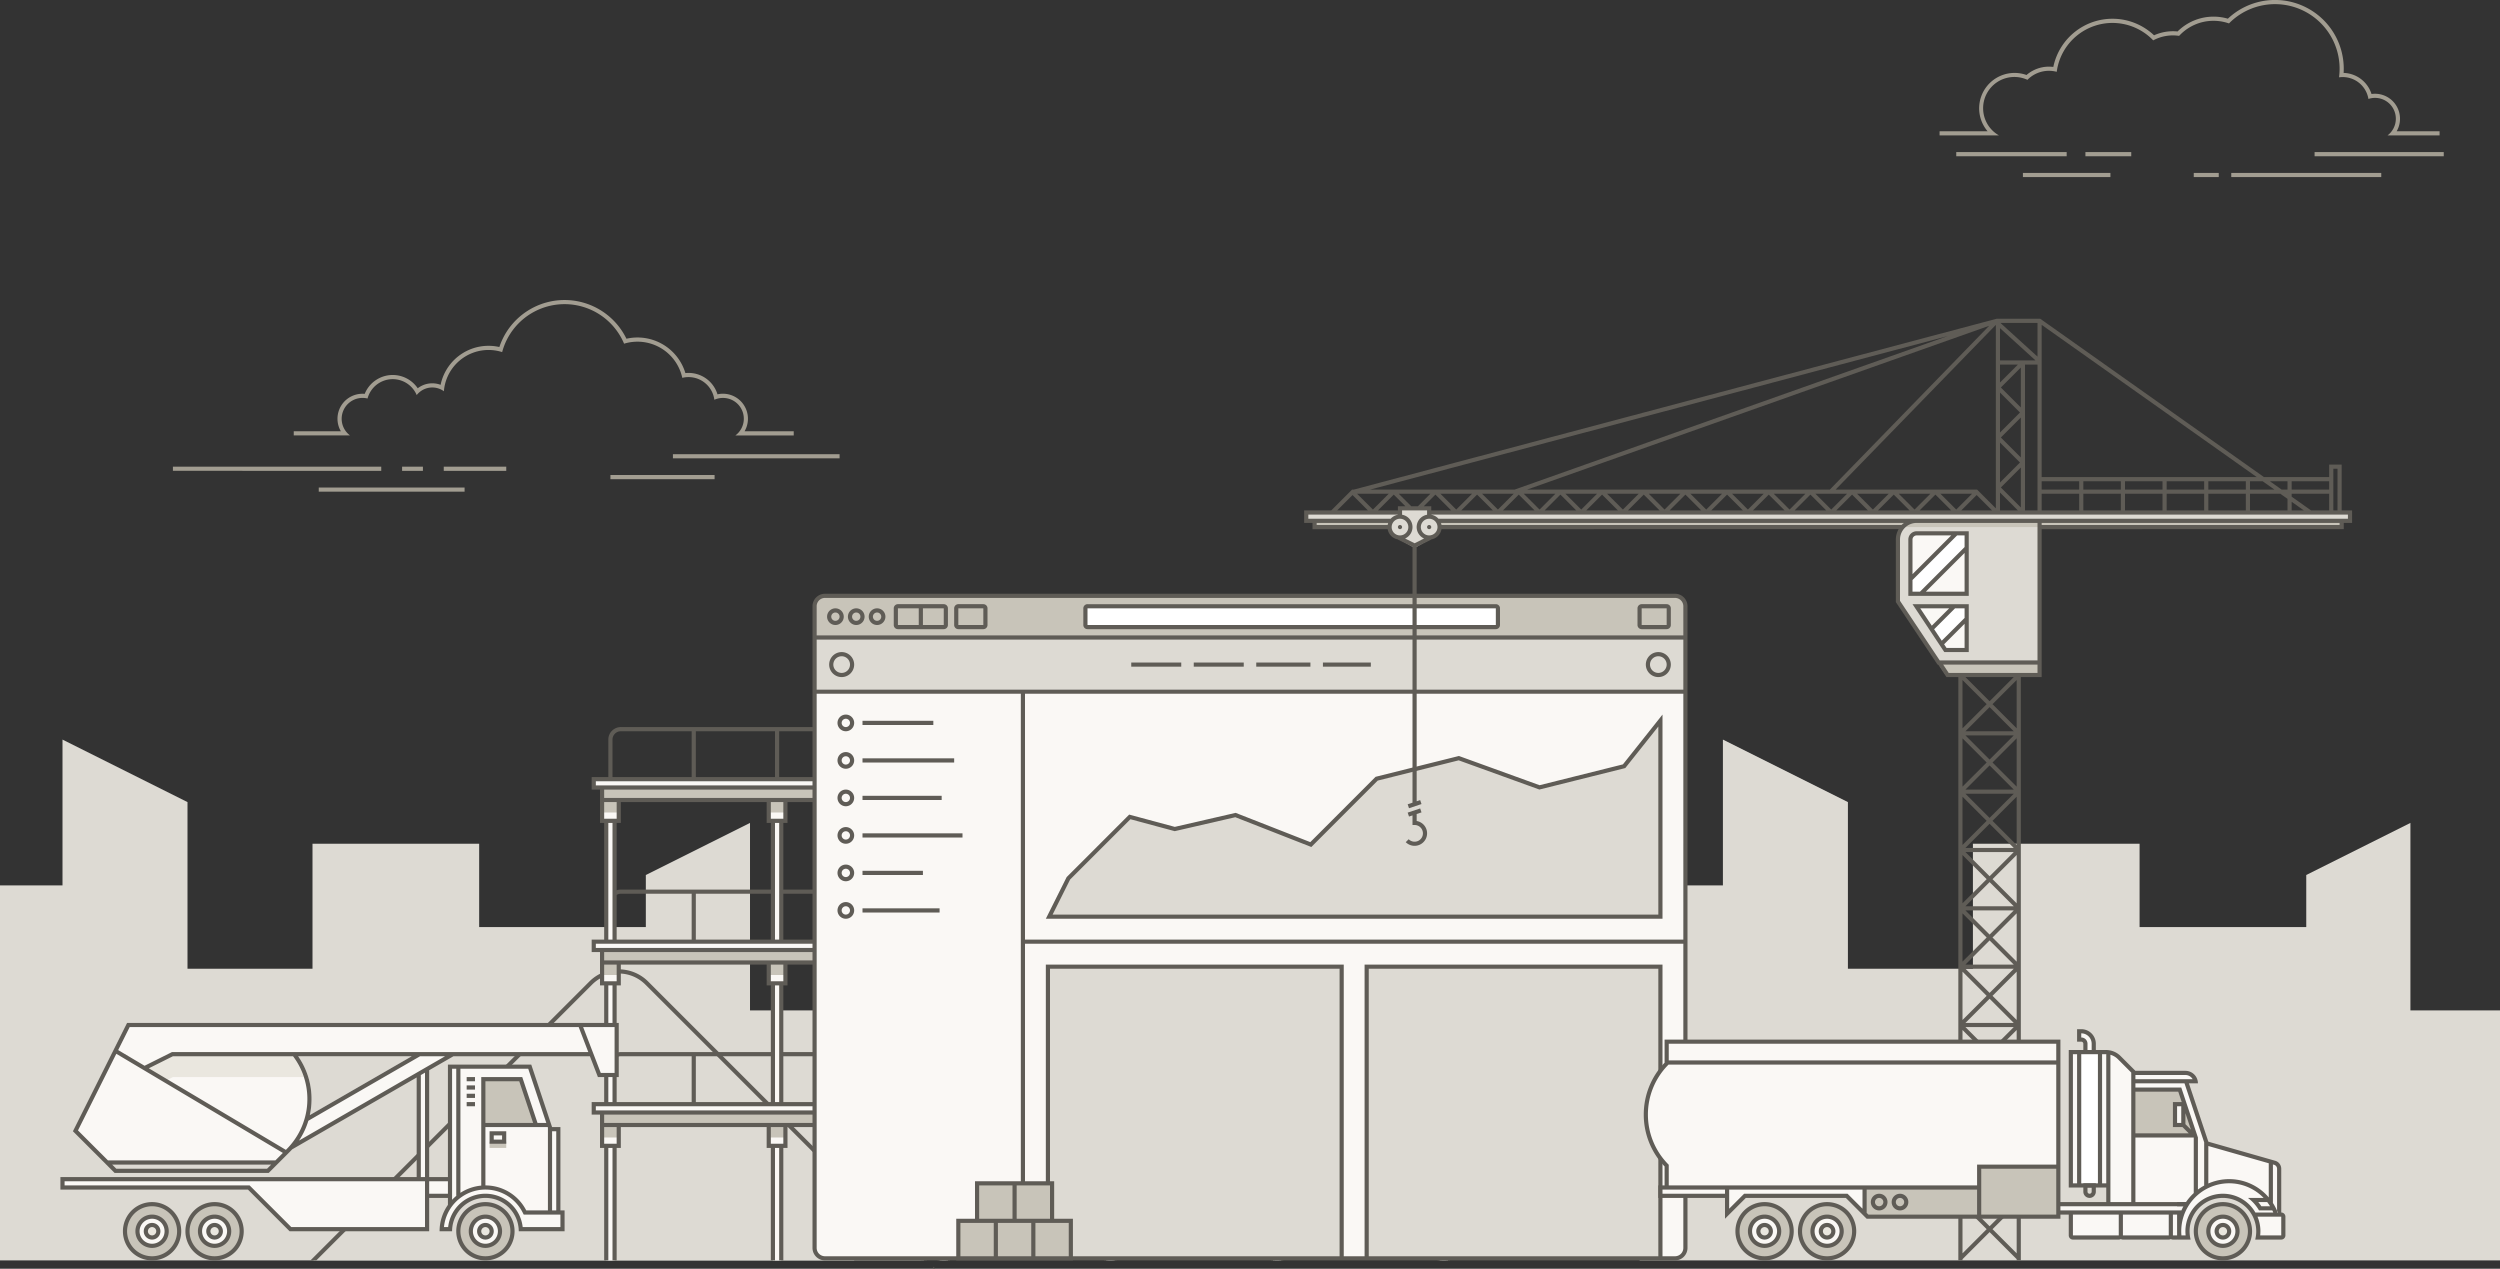 <svg xmlns="http://www.w3.org/2000/svg" viewBox="0 0 1200 609">
    <rect x="0" y="0" width="1200" height="609" fill="#333333" stroke="none"/>
    <g>
        <path fill="#DDDAD3" d="M90 465h60v-60h80v40h80v-25l50-25v90h50v120H0V425h30v-70l60 30v80zm797 0h60v-60h80v40h80v-25l50-25v90h43v120H787V425h40v-70l60 30v80z"></path>
        <g fill-rule="nonzero" transform="translate(149 465)">
            <path fill="#DDDAD3" d="M294.59 140L161.44 6.85a19 19 0 0 0-26.88 0L1.41 140H294.6z"></path>
            <path fill="#5F5C56" d="M299 144h1l-1-1v1zM0 140L133.86 6.14a20 20 0 0 1 28.28 0L296 140h-2.83L160.73 7.56a18 18 0 0 0-25.46 0L2.83 140H0z"></path>
        </g>
        <path fill="#A29D91" d="M241.04 169.01a21.5 21.5 0 0 0-27.97 18.79 9.48 9.48 0 0 0-13.05 1.84 12.5 12.5 0 0 0-23.6 1.65A10.02 10.02 0 0 0 164 201a9.98 9.98 0 0 0 4 8h-27v-2h22.6a12 12 0 0 1 11.46-17.95 14.5 14.5 0 0 1 25.45-2.68 11.45 11.45 0 0 1 10.98-1.66 23.5 23.5 0 0 1 28.2-18.14 33.01 33.01 0 0 1 61-3.98 24.01 24.01 0 0 1 28.3 16.49 14.5 14.5 0 0 1 15.4 10.2A12 12 0 0 1 357.4 207l23.59.01v2h-28a9.98 9.98 0 0 0-6-18c-1.46 0-2.85.31-4.1.88a12.5 12.5 0 0 0-15.39-10.52 22 22 0 0 0-27.94-16.4 31 31 0 0 0-58.53 4.05zM83 224h100v2H83v-2zm240-6h80v2h-80v-2zm-30 10h50v2h-50v-2zm-100-4h10v2h-10v-2zm20 0h30v2h-30v-2zm-60 10h70v2h-70v-2zm969.73-196.88a12.5 12.5 0 0 1 14.11 10.38A9.99 9.99 0 0 1 1150 57a9.98 9.98 0 0 1-4 8h25v-2h-20.6a12 12 0 0 0-12.07-17.88A14.5 14.5 0 0 0 1124.94 35a33 33 0 0 0-55.57-26.03 24.5 24.5 0 0 0-24.13 6.13 22.26 22.26 0 0 0-11.3 1.84 29.01 29.01 0 0 0-48.35 15.19A16.44 16.44 0 0 0 972.73 36a17 17 0 0 0-18.7 27H931v2h28.51a15 15 0 0 1 13.66-26.68 14.46 14.46 0 0 1 14.06-3.84 27 27 0 0 1 46.31-15.1 19.91 19.91 0 0 1 12.44-2.16 22.44 22.44 0 0 1 23.93-5.97 31 31 0 0 1 52.82 25.88zM939 73h53v2h-53v-2zm62 0h22v2h-22v-2zm-30 10h42v2h-42v-2zm140-10h62v2h-62v-2zm-40 10h72v2h-72v-2zm-18 0h12v2h-12v-2z"></path>
        <g transform="translate(284 349)">
            <path fill="#FAF8F5" d="M411 45h2V35h-8v10h2v58h4V45zm-80 0h2V35h-8v10h2v58h4V45zm-80 0h2V35h-8v10h2v58h4V45zm-80 0h2V35h-8v10h2v58h4V45zm-80 0h2V35h-8v10h2v58h4V45zm-80 0h2V35H5v10h2v58h4V45zM1 25h416v4H1v-4z"></path>
            <path fill="#C8C4B9" d="M405 35h-72v6h-8v-6h-72v6h-8v-6h-72v6h-8v-6H93v6h-8v-6H13v6H5V29h408v12h-8v-6z"></path>
            <path fill="#FAF8F5" d="M411 123h2v-10h-8v10h2v58h4v-58zm-80 0h2v-10h-8v10h2v58h4v-58zm-80 0h2v-10h-8v10h2v58h4v-58zm-80 0h2v-10h-8v10h2v58h4v-58zm-80 0h2v-10h-8v10h2v58h4v-58zm-80 0h2v-10H5v10h2v58h4v-58zM1 103h416v4H1v-4z"></path>
            <path fill="#C8C4B9" d="M405 113h-72v6h-8v-6h-72v6h-8v-6h-72v6h-8v-6H93v6h-8v-6H13v6H5v-12h408v12h-8v-6z"></path>
            <path fill="#FAF8F5" d="M411 201h2v-10h-8v10h2v55h4v-55zm-80 0h2v-10h-8v10h2v55h4v-55zm-80 0h2v-10h-8v10h2v55h4v-55zm-80 0h2v-10h-8v10h2v55h4v-55zm-80 0h2v-10h-8v10h2v55h4v-55zm-80 0h2v-10H5v10h2v55h4v-55zM1 181h416v4H1v-4z"></path>
            <path fill="#C8C4B9" d="M405 191h-72v6h-8v-6h-72v6h-8v-6h-72v6h-8v-6H93v6h-8v-6H13v6H5v-12h408v12h-8v-6z"></path>
            <path fill="#5F5C56" fill-rule="nonzero" d="M412 256h-2v-54h-2v54h-2v-54h-2v-10h-70v10h-2v54h-2v-54h-2v54h-2v-54h-2v-10h-70v10h-2v54h-2v-54h-2v54h-2v-54h-2v-10h-70v10h-2v54h-2v-54h-2v54h-2v-54h-2v-10H94v10h-2v54h-2v-54h-2v54h-2v-54h-2v-10H14v10h-2v54h-2v-54H8v54H6v-54H4v-16H0v-6h6v-56H4v-16H0v-6h6V46H4V30H0v-6h8V6a6 6 0 0 1 6-6h390a6 6 0 0 1 6 6v18h8v6h-4v6-1 11h-2v56h6v6h-4v6-1 11h-2v56h6v6h-4v6-1 11h-2v54zm-6-177.66V46h-2V36h-70v10h-2v32h72c.7 0 1.37.12 2 .34zM326 78V46h-2V36h-70v10h-2v32h74zm-80 0V46h-2V36h-70v10h-2v32h74zm-80 0V46h-2V36H94v10h-2v32h74zm-80 0V46h-2V36H14v10h-2v32.34c.63-.22 1.3-.34 2-.34h72zm246 24h36V80h-36v22zm74-21.46a3.98 3.98 0 0 0-2-.54h-34v22h36V80.54zM326 102V80h-36v22h36zm-74 0h36V80h-36v22zm-6 0V80h-36v22h36zm-74 0h36V80h-36v22zm-6 0V80h-36v22h36zm-74 0h36V80H92v22zm-6 0V80H50v22h36zm-74 0h36V80H14c-.73 0-1.41.2-2 .54V102zm0 54.34c.63-.22 1.3-.34 2-.34h72v-32h-2v-10H14v10h-2v32.34zm80-.34h74v-32h-2v-10H94v10h-2v32zm80 0h74v-32h-2v-10h-70v10h-2v32zm80 0h74v-32h-2v-10h-70v10h-2v32zm80 0h72c.7 0 1.37.12 2 .34V124h-2v-10h-70v10h-2v32zm0 24h36v-22h-36v22zm74-21.46a3.98 3.98 0 0 0-2-.54h-34v22h36v-21.46zM326 180v-22h-36v22h36zm-74 0h36v-22h-36v22zm-6 0v-22h-36v22h36zm-74 0h36v-22h-36v22zm-6 0v-22h-36v22h36zm-74 0h36v-22H92v22zm-6 0v-22H50v22h36zm-74 0h36v-22H14c-.73 0-1.41.2-2 .54V180zm-6 20h6v-8H6v8zm0-14v4h406v-4H6zm-4-2h414v-2H2v2zm84 16h6v-8h-6v8zm80 0h6v-8h-6v8zm80-8v8h6v-8h-6zm80 0v8h6v-8h-6zm80 0v8h6v-8h-6zM6 122h6v-8H6v8zm2 58h2v-56H8v56zm-2-72v4h406v-4H6zm-4-2h414v-2H2v2zm84 16h6v-8h-6v8zm2 58h2v-56h-2v56zm78-58h6v-8h-6v8zm2 58h2v-56h-2v56zm78-66v8h6v-8h-6zm2 10v56h2v-56h-2zm78-10v8h6v-8h-6zm2 66h2v-56h-2v56zm80 0h2v-56h-2v56zm-2-66v8h6v-8h-6zM368 2h-38v22h38V2zm2 0v22h38V6a4 4 0 0 0-4-4h-34zm-42 0h-38v22h38V2zm-40 0h-38v22h38V2zm-40 0h-38v22h38V2zm-40 0h-38v22h38V2zm-40 0h-38v22h38V2zm-40 0H90v22h38V2zM88 2H50v22h38V2zM48 2H14a4 4 0 0 0-4 4v18h38V2zM6 44h6v-8H6v8zm2 58h2V46H8v56zM6 30v4h406v-4H6zm-4-2h414v-2H2v2zm84 16h6v-8h-6v8zm2 58h2V46h-2v56zm78-58h6v-8h-6v8zm2 58h2V46h-2v56zm78-66v8h6v-8h-6zm2 10v56h2V46h-2zm78-10v8h6v-8h-6zm2 66h2V46h-2v56zm80 0h2V46h-2v56zm-2-66v8h6v-8h-6z"></path>
        </g>
        <g transform="translate(390 285)">
            <path fill="#C8C4B9" d="M6 1h408a5 5 0 0 1 5 5v15H1V6a5 5 0 0 1 5-5z"></path>
            <rect width="418" height="26" x="1" y="21" fill="#DDDAD3"></rect>
            <path fill="#FAF8F5" d="M1 46h418v268a5 5 0 0 1-5 5H6a5 5 0 0 1-5-5V46z"></path>
            <polygon fill="#DDDAD3" fill-rule="nonzero" points="389.572 82.782 348.946 92.938 310.223 78.919 270.788 88.777 239.184 120.392 203.021 106.216 173.878 112.925 152.298 107.116 122.822 136.592 113.618 155 407 155 407 60.864"></polygon>
            <rect width="198" height="10" x="131" y="6" fill="#FFFFFF"></rect>
            <rect width="141" height="140" x="113" y="179" fill="#DDDAD3"></rect>
            <rect width="141" height="140" x="266" y="179" fill="#DDDAD3"></rect>
            <path fill="#5F5C56" fill-rule="nonzero" d="M51 7H41v8h10V7zm2 0v8h10V7H53zm212 311V178h143v140h6a4 4 0 0 0 4-4V168H102v150h10V178h143v140h10zm153-152V48H2v266a4 4 0 0 0 4 4h94V48h2v118h316zm0-120V22H2v24h416zm0-26V6a4 4 0 0 0-4-4H6a4 4 0 0 0-4 4v14h416zM6 0h408a6 6 0 0 1 6 6v308a6 6 0 0 1-6 6H6a6 6 0 0 1-6-6V6a6 6 0 0 1 6-6zm147 33h24v2h-24v-2zm30 0h24v2h-24v-2zm30 0h26v2h-26v-2zm32 0h23v2h-23v-2zM14 40a6 6 0 1 1 0-12 6 6 0 0 1 0 12zm0-2a4 4 0 1 0 0-8 4 4 0 0 0 0 8zm100 142v138h139V180H114zm153 0v138h139V180H267zM408 58v98H112l10-20 30-30 21.9 5.9 29.2-6.73 35.84 14.05 31.34-31.35 40-10L349 91.9l40-10L408 58zm-17.86 25.67L348.9 93.98l-38.72-14.02-38.87 9.72-31.87 31.88-36.49-14.3-29.08 6.7-21.26-5.73-28.96 28.95-8.4 16.82H406V63.73l-15.86 19.94zM11 15a4 4 0 1 1 0-8 4 4 0 0 1 0 8zm0-2a2 2 0 1 0 0-4 2 2 0 0 0 0 4zm10 2a4 4 0 1 1 0-8 4 4 0 0 1 0 8zm0-2a2 2 0 1 0 0-4 2 2 0 0 0 0 4zm10 2a4 4 0 1 1 0-8 4 4 0 0 1 0 8zm0-2a2 2 0 1 0 0-4 2 2 0 0 0 0 4zm10-8h22a2 2 0 0 1 2 2v8a2 2 0 0 1-2 2H41a2 2 0 0 1-2-2V7c0-1.1.9-2 2-2zm29 0h12a2 2 0 0 1 2 2v8a2 2 0 0 1-2 2H70a2 2 0 0 1-2-2V7c0-1.1.9-2 2-2zm0 2v8h12V7H70zm328-2h12a2 2 0 0 1 2 2v8a2 2 0 0 1-2 2h-12a2 2 0 0 1-2-2V7c0-1.1.9-2 2-2zm0 2v8h12V7h-12zM132 5h196a2 2 0 0 1 2 2v8a2 2 0 0 1-2 2H132a2 2 0 0 1-2-2V7c0-1.1.9-2 2-2zm0 2v8h196V7H132zM16 138a4 4 0 1 1 0-8 4 4 0 0 1 0 8zm0-2a2 2 0 1 0 0-4 2 2 0 0 0 0 4zm0-16a4 4 0 1 1 0-8 4 4 0 0 1 0 8zm0-2a2 2 0 1 0 0-4 2 2 0 0 0 0 4zm0-16a4 4 0 1 1 0-8 4 4 0 0 1 0 8zm0-2a2 2 0 1 0 0-4 2 2 0 0 0 0 4zm0-16a4 4 0 1 1 0-8 4 4 0 0 1 0 8zm0-2a2 2 0 1 0 0-4 2 2 0 0 0 0 4zm0-16a4 4 0 1 1 0-8 4 4 0 0 1 0 8zm0-2a2 2 0 1 0 0-4 2 2 0 0 0 0 4zm8-3h34v2H24v-2zm0 18h44v2H24v-2zm0 18h38v2H24v-2zm0 18h48v2H24v-2zm0 18h29v2H24v-2zm-8 23a4 4 0 1 1 0-8 4 4 0 0 1 0 8zm0-2a2 2 0 1 0 0-4 2 2 0 0 0 0 4zm8-3h37v2H24v-2zM406 40a6 6 0 1 1 0-12 6 6 0 0 1 0 12zm0-2a4 4 0 1 0 0-8 4 4 0 0 0 0 8z"></path>
        </g>
        <g transform="translate(29 491)">
            <circle cx="44" cy="100" r="13" fill="#C8C4B9"></circle>
            <circle cx="44" cy="100" r="7" fill="#FAF8F5"></circle>
            <circle cx="44" cy="100" r="3" fill="#EAE7DF"></circle>
            <circle cx="74" cy="100" r="13" fill="#C8C4B9"></circle>
            <circle cx="74" cy="100" r="7" fill="#FAF8F5"></circle>
            <circle cx="74" cy="100" r="3" fill="#EAE7DF"></circle>
            <circle cx="204" cy="100" r="13" fill="#C8C4B9"></circle>
            <circle cx="204" cy="100" r="7" fill="#FAF8F5"></circle>
            <circle cx="204" cy="100" r="3" fill="#EAE7DF"></circle>
            <path fill="#FAF8F5" fill-rule="nonzero" d="M186.82 87.92L187 83h-11v16h-65.59l-20-20H1v-4h171V24.45L110.61 59.9c-.5.56-.9.98-1.32 1.4L99.59 71H26.4L7.21 51.8 32.62 1H267v24h-8.31l-3.85-10h-66.47L176 22.14V75h11V21h38.28l10 30H239v40h2v8h-20.03a17 17 0 0 0-33.94 0h-4a20.88 20.88 0 0 1 3.79-11.08zm-67.1-43.67L168.63 16h-54.53a36.02 36.02 0 0 1 5.6 28.25z"></path>
            <rect width="8" height="3" x="206" y="57" fill="#C8C4B9"></rect>
            <path fill="#EAE7DF" d="M50.6 27.7L54 26h62.82a33.78 33.78 0 0 0-6.11-11H54l-13.42 6.71L50.6 27.7z"></path>
            <polygon fill="#C8C4B9" points="203 27 221 27 228 49 203 49"></polygon>
            <polygon fill="#DDDAD3" points="22 67 103 67 99 71 26 71"></polygon>
            <path fill="#5F5C56" fill-rule="nonzero" d="M186 87.35V84h-9v16h-67L90 80H0v-6h171V26.19l-59.75 34.5c-.4.44-.82.88-1.25 1.3L100 72H26L6 52 32 0h236v26h-10l-3.85-10h-65.5L177 22.72V74h9V20h40l10 30h4v40h2v10h-22a16 16 0 1 0-32 0h-6a21.9 21.9 0 0 1 4-12.65zm16-9.26V26h19.68L229 48h4.22l-8.67-26H192v59.56a21.87 21.87 0 0 1 10-3.47zm2-.09a22 22 0 0 1 19.6 12H234V50.32l-.1-.32H204v28zm-14 5.03V22h-2v62.9c.63-.66 1.3-1.29 2-1.87zM103.17 66l3.6-3.6-79.94-47.58L8.43 51.6 22.83 66h80.34zm-2 2H24.83l2 2h72.34l2-2zm17.84-21.03c-1 3.32-2.5 6.53-4.49 9.51L184.64 16h-12l-53.63 30.97zm.7-2.72L168.64 16h-54.53a36.02 36.02 0 0 1 5.6 28.25zM173 25.03V74h2V23.88l-2 1.15zm-64.78 35.91l.36-.36A34 34 0 0 0 111.64 16H54l-11.57 5.78 65.8 39.16zm-80.5-47.91l12.67 7.54L53.53 14h199.85l-4.61-12H33.24l-5.52 11.03zM177 82h9v-6h-9v6zm82.37-58H266V2h-15.09l8.46 22zM2 78h88.83l20 20H175V76H2v2zm234 12h2V52h-2v38zm-49.89 8a18 18 0 0 1 35.78 0H240v-6h-17.62l-.56-1.09A20 20 0 0 0 184.1 98h2.01zm34.12-70H204v20h22.9l-6.67-20zM206 52h8v6h-8v-6zm2 4h4v-2h-4v2zm-13-30h4v2h-4v-2zm0 4h4v2h-4v-2zm0 4h4v2h-4v-2zm0 4h4v2h-4v-2zM44 114a14 14 0 1 1 0-28 14 14 0 0 1 0 28zm0-2a12 12 0 1 0 0-24 12 12 0 0 0 0 24zm0-4a8 8 0 1 1 0-16 8 8 0 0 1 0 16zm0-2a6 6 0 1 0 0-12 6 6 0 0 0 0 12zm0-2a4 4 0 1 1 0-8 4 4 0 0 1 0 8zm0-2a2 2 0 1 0 0-4 2 2 0 0 0 0 4zm30 12a14 14 0 1 1 0-28 14 14 0 0 1 0 28zm0-2a12 12 0 1 0 0-24 12 12 0 0 0 0 24zm0-4a8 8 0 1 1 0-16 8 8 0 0 1 0 16zm0-2a6 6 0 1 0 0-12 6 6 0 0 0 0 12zm0-2a4 4 0 1 1 0-8 4 4 0 0 1 0 8zm0-2a2 2 0 1 0 0-4 2 2 0 0 0 0 4zm130 12a14 14 0 1 1 0-28 14 14 0 0 1 0 28zm0-2a12 12 0 1 0 0-24 12 12 0 0 0 0 24zm0-4a8 8 0 1 1 0-16 8 8 0 0 1 0 16zm0-2a6 6 0 1 0 0-12 6 6 0 0 0 0 12zm0-2a4 4 0 1 1 0-8 4 4 0 0 1 0 8zm0-2a2 2 0 1 0 0-4 2 2 0 0 0 0 4z"></path>
        </g>
        <g transform="translate(459 567)">
            <polygon fill="#C8C4B9" points="46 19 46 1 10 1 10 19 1 19 1 37 55 37 55 19"></polygon>
            <path fill="#5F5C56" fill-rule="nonzero" d="M47 18h9v20H0V18h9V0h38v18zM11 2v16h16V2H11zm18 0v16h16V2H29zM2 36h16V20H2v16zm18-16v16h16V20H20zm18 16h16V20H38v16z"></path>
        </g>
        <g transform="translate(626 153)">
            <path fill="#DDDAD3" d="M294 97h59v74h-44l-24-35v-30a9 9 0 0 1 9-9z"></path>
            <polygon fill="#C8C4B9" points="304 165 353 165 353 171 308 171"></polygon>
            <path fill="#FAF8F5" d="M294 103h24v29h-27v-26a3 3 0 0 1 3-3z"></path>
            <polygon fill="#FFFFFF" points="291 124 312 103 318 103 318 111 297 132 291 132"></polygon>
            <polygon fill="#FAF8F5" points="294 138 318 138 318 159 308 159"></polygon>
            <polygon fill="#FFFFFF" points="311 138 318 138 318 144 305.5 156.5 300.5 148.5"></polygon>
            <rect width="501" height="4" x="1" y="93" fill="#DDDAD3"></rect>
            <rect width="493" height="3" x="5" y="97" fill="#C8C4B9"></rect>
            <polygon fill="#DDDAD3" points="46 91 60 91 60 106 53 110 46 106"></polygon>
            <circle cx="60" cy="100" r="5" fill="#DDDAD3"></circle>
            <circle cx="46" cy="100" r="5" fill="#DDDAD3"></circle>
            <path fill="#5F5C56" fill-rule="nonzero" d="M344 452h-30V172h-5.7l-3.98-6H304l-20-30v-30c0-1.82.49-3.53 1.34-5H65.92a6 6 0 0 1-4.92 4.92v.08l-7 3.5v122.11l1.68-.56.64 1.9-6 2-.64-1.9 2.32-.77V109.5l-7-3.5v-.08a6 6 0 0 1-4.92-4.92H4v-3H0v-6h13l10-10h.87l308.5-82h20.95L460.7 76H492v-6h6v22h5v6h-4v3H354v71h-10v280zM53 243h-1v-4.61l-1.68.56-.64-1.9 6-2 .64 1.9-2.32.77v3.36a6 6 0 1 1-5.24 10.16l1.41-1.41A3.99 3.99 0 0 0 57 247a4 4 0 0 0-4-4zm4.56-137.52A6 6 0 0 1 59 94.08V92H47v2.08a6 6 0 0 1 1.44 11.4l4.56 2.28 4.56-2.28zM64.47 96H501v-2H61v.08A6 6 0 0 1 64.47 96zm1.19 2c.11.32.2.66.26 1h220.82c.36-.36.75-.7 1.16-1H65.66zm-24.13-2A6 6 0 0 1 45 94.08V94H2v2h39.53zm-1.19 2H6v1h34.08c.06-.34.15-.68.26-1zM61 92h9.59L63 84.41 57.41 90H61v2zm-9.59-2h3.18l6-6H45.4l6 6zM45 92v-2h3.59L43 84.41 35.41 92H45zm270.41 0h14.76l-7.38-7.38-7.38 7.38zm5.18-8H305.4l7.59 7.59 7.59-7.59zm-10 8L303 84.41 295.41 92h15.18zm-10-8H285.4l7.59 7.59 7.59-7.59zm-10 8L283 84.41 275.41 92h15.18zm-10-8H265.4l7.59 7.59 7.59-7.59zm-10 8L263 84.41 255.41 92h15.18zm-10-8H245.4l7.59 7.59 7.59-7.59zm-10 8L243 84.41 235.41 92h15.18zm-10-8H225.4l7.59 7.59 7.59-7.59zm-10 8L223 84.41 215.41 92h15.18zm-10-8H205.4l7.59 7.59 7.59-7.59zm-10 8L203 84.41 195.41 92h15.18zm-10-8H185.4l7.59 7.59 7.59-7.59zm-10 8L183 84.41 175.41 92h15.18zm-10-8H165.4l7.59 7.59 7.59-7.59zm-10 8L163 84.41 155.41 92h15.18zm-10-8H145.4l7.59 7.59 7.59-7.59zm-10 8L143 84.41 135.41 92h15.18zm-10-8H125.4l7.59 7.59 7.59-7.59zm-10 8L123 84.41 115.41 92h15.18zm-10-8H105.4l7.59 7.59 7.59-7.59zm-10 8L103 84.41 95.41 92h15.18zm-10-8H85.4L93 91.59l7.59-7.59zm-10 8L83 84.41 75.41 92H90.6zm-10-8H65.4L73 91.59 80.59 84zm-40 0H25.4L33 91.59 40.59 84zm-10 8l-7.38-7.38L15.83 92h14.76zm76.43-10h145.29l76.48-78.63L107.02 82zM332 91V2.95L255.1 82H323l9 9zM31.66 82h69.37L308.88 8.31 31.66 82zm425.59-6L354 2.93V76h103.25zM352 2h-17.8L352 18.18V2zm116.55 82H454v8h18v-5.56L468.55 84zm11.3 8L474 87.86V92h5.86zm3.47 0H492v-8h-18v1.4l9.32 6.6zm-19.78-14l5.65 4H472v-4h-8.46zm-3.47 0H454v4h11.73l-5.66-4zM474 78v4h18v-4h-18zm-22 14v-8h-18v8h18zm0-14h-18v4h18v-4zm-20 14v-8h-18v8h18zm0-14h-18v4h18v-4zm-20 14v-8h-18v8h18zm0-14h-18v4h18v-4zm-20 14v-8h-18v8h18zm0-14h-18v4h18v-4zm-20 14v-8h-18v8h18zm0-14h-18v4h18v-4zm-66.93 86H352V98h-58a8 8 0 0 0-8 8v29.4l19.07 28.6zm4.3 6H352v-4h-45.28l2.65 4zm9.63-10h-11.74L292 137h27v23zm-25-58h25v31h-29v-27a4 4 0 0 1 4-4zm1.59 29L317 109.59V104h-3.59L292 125.41V131h3.59zm2.82 0H317v-18.59L298.41 131zm-6.41-8.41L310.59 104H294a2 2 0 0 0-2 2v16.59zm14.04 31.95L317 143.6V139h-4.59l-10.03 10.03 3.66 5.51zm1.13 1.7l1.17 1.76H317v-11.59l-9.83 9.83zm-5.91-8.91l8.33-8.33h-13.86l5.53 8.33zM342 196.59V173.4L330.41 185 342 196.59zm-1.41 1.41L329 186.41 317.41 198h23.18zm-23.18-26L329 183.59 340.59 172H317.4zm-1.41 1.41v23.18L327.59 185 316 173.41zm26 275.18V425.4L330.41 437 342 448.59zm0 2.82l-13-13-13 13v.59h26v-.59zm-26-26v23.18L327.59 437 316 425.41zm1.41-1.41L329 435.59 340.59 424H317.4zm24.59-3.41V397.4L330.41 409 342 420.59zm-1.41 1.41L329 410.41 317.41 422h23.18zm-23.18-26L329 407.59 340.59 396H317.4zm-1.41 1.41v23.18L327.59 409 316 397.41zm26-4.82V369.4L330.41 381 342 392.59zm-1.41 1.41L329 382.41 317.41 394h23.18zm-23.18-26L329 379.59 340.59 368H317.4zm-1.41 1.41v23.18L327.59 381 316 369.41zm26-4.82V341.4L330.41 353 342 364.59zm-1.41 1.41L329 354.41 317.41 366h23.18zm-23.18-26L329 351.59 340.59 340H317.4zm-1.41 1.41v23.18L327.59 353 316 341.41zm26-4.82V313.4L330.41 325 342 336.59zm-1.41 1.41L329 326.41 317.41 338h23.18zm-23.18-26L329 323.59 340.59 312H317.4zm-1.41 1.41v23.18L327.59 325 316 313.41zm26-4.82V285.4L330.41 297 342 308.59zm-1.41 1.41L329 298.41 317.41 310h23.18zm-23.18-26L329 295.59 340.59 284H317.4zm-1.41 1.41v23.18L327.59 297 316 285.41zm26-4.82V257.4L330.41 269 342 280.59zm-1.41 1.41L329 270.41 317.41 282h23.18zm-23.18-26L329 267.59 340.59 256H317.4zm-1.41 1.41v23.18L327.59 269 316 257.41zm26-4.82V229.4L330.41 241 342 252.59zm-1.41 1.41L329 242.41 317.41 254h23.18zm-23.18-26L329 239.59 340.59 228H317.4zm-1.41 1.41v23.18L327.59 241 316 229.41zm26-4.82V201.4L330.41 213 342 224.59zm-1.41 1.41L329 214.41 317.41 226h23.18zm-23.18-26L329 211.59 340.59 200H317.4zm-1.41 1.41v23.18L327.59 213 316 201.41zM354 99h143v-1H354v1zm140-7h2V72h-2v20zM334 30.59l8.59-8.59H334v8.59zm10-7.18L334.41 33l9.59 9.59V23.4zm-10 12V54.6l9.59-9.59-9.59-9.59zm10 12L334.41 57l9.59 9.59V47.4zm-10 12V78.6l9.59-9.59-9.59-9.59zm10 12L334.41 81l9.59 9.59V71.4zm-10 12V92h8.59L334 83.41zM346 22v70h6V22h-6zM334 4.52V20h17.03L334 4.52zM60 104a4 4 0 1 0 0-8 4 4 0 0 0 0 8zm0-3a1 1 0 1 1 0-2 1 1 0 0 1 0 2zm-14 3a4 4 0 1 0 0-8 4 4 0 0 0 0 8zm0-3a1 1 0 1 1 0-2 1 1 0 0 1 0 2z"></path>
        </g>
        <g transform="translate(789 494)">
            <path fill="#FAF8F5" fill-rule="nonzero" d="M264.9 25a5 5 0 0 0-4.9-4h-24.41l-7.37-7.36a9 9 0 0 0-6.36-2.64H216V7a6 6 0 0 0-6-6h-1v4h1a2 2 0 0 1 2 2v4h-7v64h18v9h-24V6H11v10.5l-.28.3A34.87 34.87 0 0 0 1 41c0 9.06 3.46 17.67 9.72 24.2l.28.3V76H8v4h32v8.59L48.59 80H97.4l10 10H199v-2h6v11a1 1 0 0 0 1 1h22c.12 0 .45-.14 1-.42l.5.29c.1.05 7.6.1 22.5.13.12 0 .45-.14 1-.42l.5.29c.1.05.93.1 2.5.13a34 34 0 0 0 1.14-.17l4.12.17a17 17 0 1 1 33.47 0H306a1 1 0 0 0 1-1v-9a1 1 0 0 0-1-1h-1V67.02a3 3 0 0 0-2.18-2.89l-32.6-9.31L260.28 25h4.62z"></path>
            <path fill="#C8C4B9" d="M163 90h36V66h-38v10h-55v14h57z"></path>
            <polygon fill="#C8C4B9" points="235 29 257 29 264 51 235 51"></polygon>
            <rect width="4" height="10" x="255" y="36" fill="#FAF8F5"></rect>
            <rect width="10" height="64" x="209" y="11" fill="#FFFFFF"></rect>
            <circle cx="58" cy="97" r="13" fill="#C8C4B9"></circle>
            <circle cx="58" cy="97" r="7" fill="#FAF8F5"></circle>
            <circle cx="58" cy="97" r="3" fill="#EAE7DF"></circle>
            <circle cx="88" cy="97" r="13" fill="#C8C4B9"></circle>
            <circle cx="88" cy="97" r="7" fill="#FAF8F5"></circle>
            <circle cx="88" cy="97" r="3" fill="#EAE7DF"></circle>
            <circle cx="278" cy="97" r="13" fill="#C8C4B9"></circle>
            <circle cx="278" cy="97" r="7" fill="#FAF8F5"></circle>
            <circle cx="278" cy="97" r="3" fill="#EAE7DF"></circle>
            <path fill="#5F5C56" fill-rule="nonzero" d="M217 10h4.86a10 10 0 0 1 7.07 2.93L236 20h24a6 6 0 0 1 6 6h-4.33L271 54l32.1 9.17a4 4 0 0 1 2.9 3.85V88a2 2 0 0 1 2 2v9a2 2 0 0 1-2 2h-12.5A16.03 16.03 0 0 0 278 81a16 16 0 0 0-15.5 20h-6.18v-.02l-.32.02h-2a2 2 0 0 1-1-.27 2 2 0 0 1-1 .27h-22a2 2 0 0 1-1-.27 2 2 0 0 1-1 .27h-22a2 2 0 0 1-2-2V89h-4v2h-93L97 81H49L39 91V81H7v-6h3v-9.1A35.87 35.87 0 0 1 0 41c0-9.34 3.58-18.2 10-24.9V5h190v78h22v-7h-18V10h7V7a1 1 0 0 0-1-1h-2V0h2a7 7 0 0 1 7 7v3zm5 2a8 8 0 0 0-.14 0H220v62h2V12zm2 .3V83h10V20.83l-6.49-6.49A8 8 0 0 0 224 12.3zm-16-.3h-2v62h2V12zm92 68.75V64.37l-29-8.29v18a24.94 24.94 0 0 1 29 6.67zm2 2.68a24.94 24.94 0 0 1 2 3.76V67.02a2 2 0 0 0-1.45-1.93l-.55-.15v18.49zM261.59 50l-3-3H254V35h4.23l-1.67-5H236v20h25.59zm1.04-1.78l-2.63-7.9v5.27l2.63 2.63zM269 75.06V54.32L259.56 26H236v2h22l8 24v25c.95-.72 1.95-1.36 3-1.94zM264 52h-28v31h24.28a25.13 25.13 0 0 1 3.72-4.33V52zm0 0h2-2zm40.33 36l-.33-.81V88h.33zm-2.6-1h-6.4a20.1 20.1 0 0 0-5.33-6h7.53a22.99 22.99 0 0 0-39.44 18h2.02a18 18 0 0 1 33.48-11h8.58c-.14-.34-.29-.67-.45-1zM160 75V65h38V17H11.9l-.46.48A33.87 33.87 0 0 0 2 41c0 8.89 3.42 17.23 9.44 23.52l.56.58V75h148zM12 15h186V7H12v8zm248 7h-24v2h27.46a4 4 0 0 0-3.46-2zM9 79h30v-2H9v2zm96-2H41v9.17L48.17 79h49.66l7.17 7.17V77zm2 11.17l.83.83H160V77h-53v11.17zm55 .83h36V67h-36v22zm-49-2a4 4 0 1 1 0-8 4 4 0 0 1 0 8zm0-2a2 2 0 1 0 0-4 2 2 0 0 0 0 4zm10 2a4 4 0 1 1 0-8 4 4 0 0 1 0 8zm0-2a2 2 0 1 0 0-4 2 2 0 0 0 0 4zm77 0v2h58.08c.3-.68.63-1.35.98-2H200zm30 4v10h22V89h-22zm-24 0v10h22V89h-22zm48 0v10h2V89h-2zm45.25-6h-4.28c.53.64 1.02 1.3 1.47 2h4.19c-.43-.69-.89-1.36-1.38-2zM278 111a14 14 0 1 1 0-28 14 14 0 0 1 0 28zm0-2a12 12 0 1 0 0-24 12 12 0 0 0 0 24zm0-4a8 8 0 1 1 0-16 8 8 0 0 1 0 16zm0-2a6 6 0 1 0 0-12 6 6 0 0 0 0 12zm0-2a4 4 0 1 1 0-8 4 4 0 0 1 0 8zm0-2a2 2 0 1 0 0-4 2 2 0 0 0 0 4zM88 111a14 14 0 1 1 0-28 14 14 0 0 1 0 28zm0-2a12 12 0 1 0 0-24 12 12 0 0 0 0 24zm0-4a8 8 0 1 1 0-16 8 8 0 0 1 0 16zm0-2a6 6 0 1 0 0-12 6 6 0 0 0 0 12zm0-2a4 4 0 1 1 0-8 4 4 0 0 1 0 8zm0-2a2 2 0 1 0 0-4 2 2 0 0 0 0 4zm-30 12a14 14 0 1 1 0-28 14 14 0 0 1 0 28zm0-2a12 12 0 1 0 0-24 12 12 0 0 0 0 24zm0-4a8 8 0 1 1 0-16 8 8 0 0 1 0 16zm0-2a6 6 0 1 0 0-12 6 6 0 0 0 0 12zm0-2a4 4 0 1 1 0-8 4 4 0 0 1 0 8zm0-2a2 2 0 1 0 0-4 2 2 0 0 0 0 4zm238-2c0 .67-.04 1.34-.11 2H306v-9h-11.41a17.96 17.96 0 0 1 1.41 7zm-40-52h2v-8h-2v8zm-46 29h8V12h-8v62zm0-72v2a3 3 0 0 1 3 3v3h2V7a5 5 0 0 0-5-5z"></path>
            <rect width="5" height="2" x="256" y="83" fill="#5F5C56"></rect>
            <path fill="#5F5C56" fill-rule="nonzero" d="M211 74h6v4a3 3 0 0 1-6 0v-4zm2 4a1 1 0 1 0 2 0v-2h-2v2z"></path>
        </g>
    </g>
</svg>